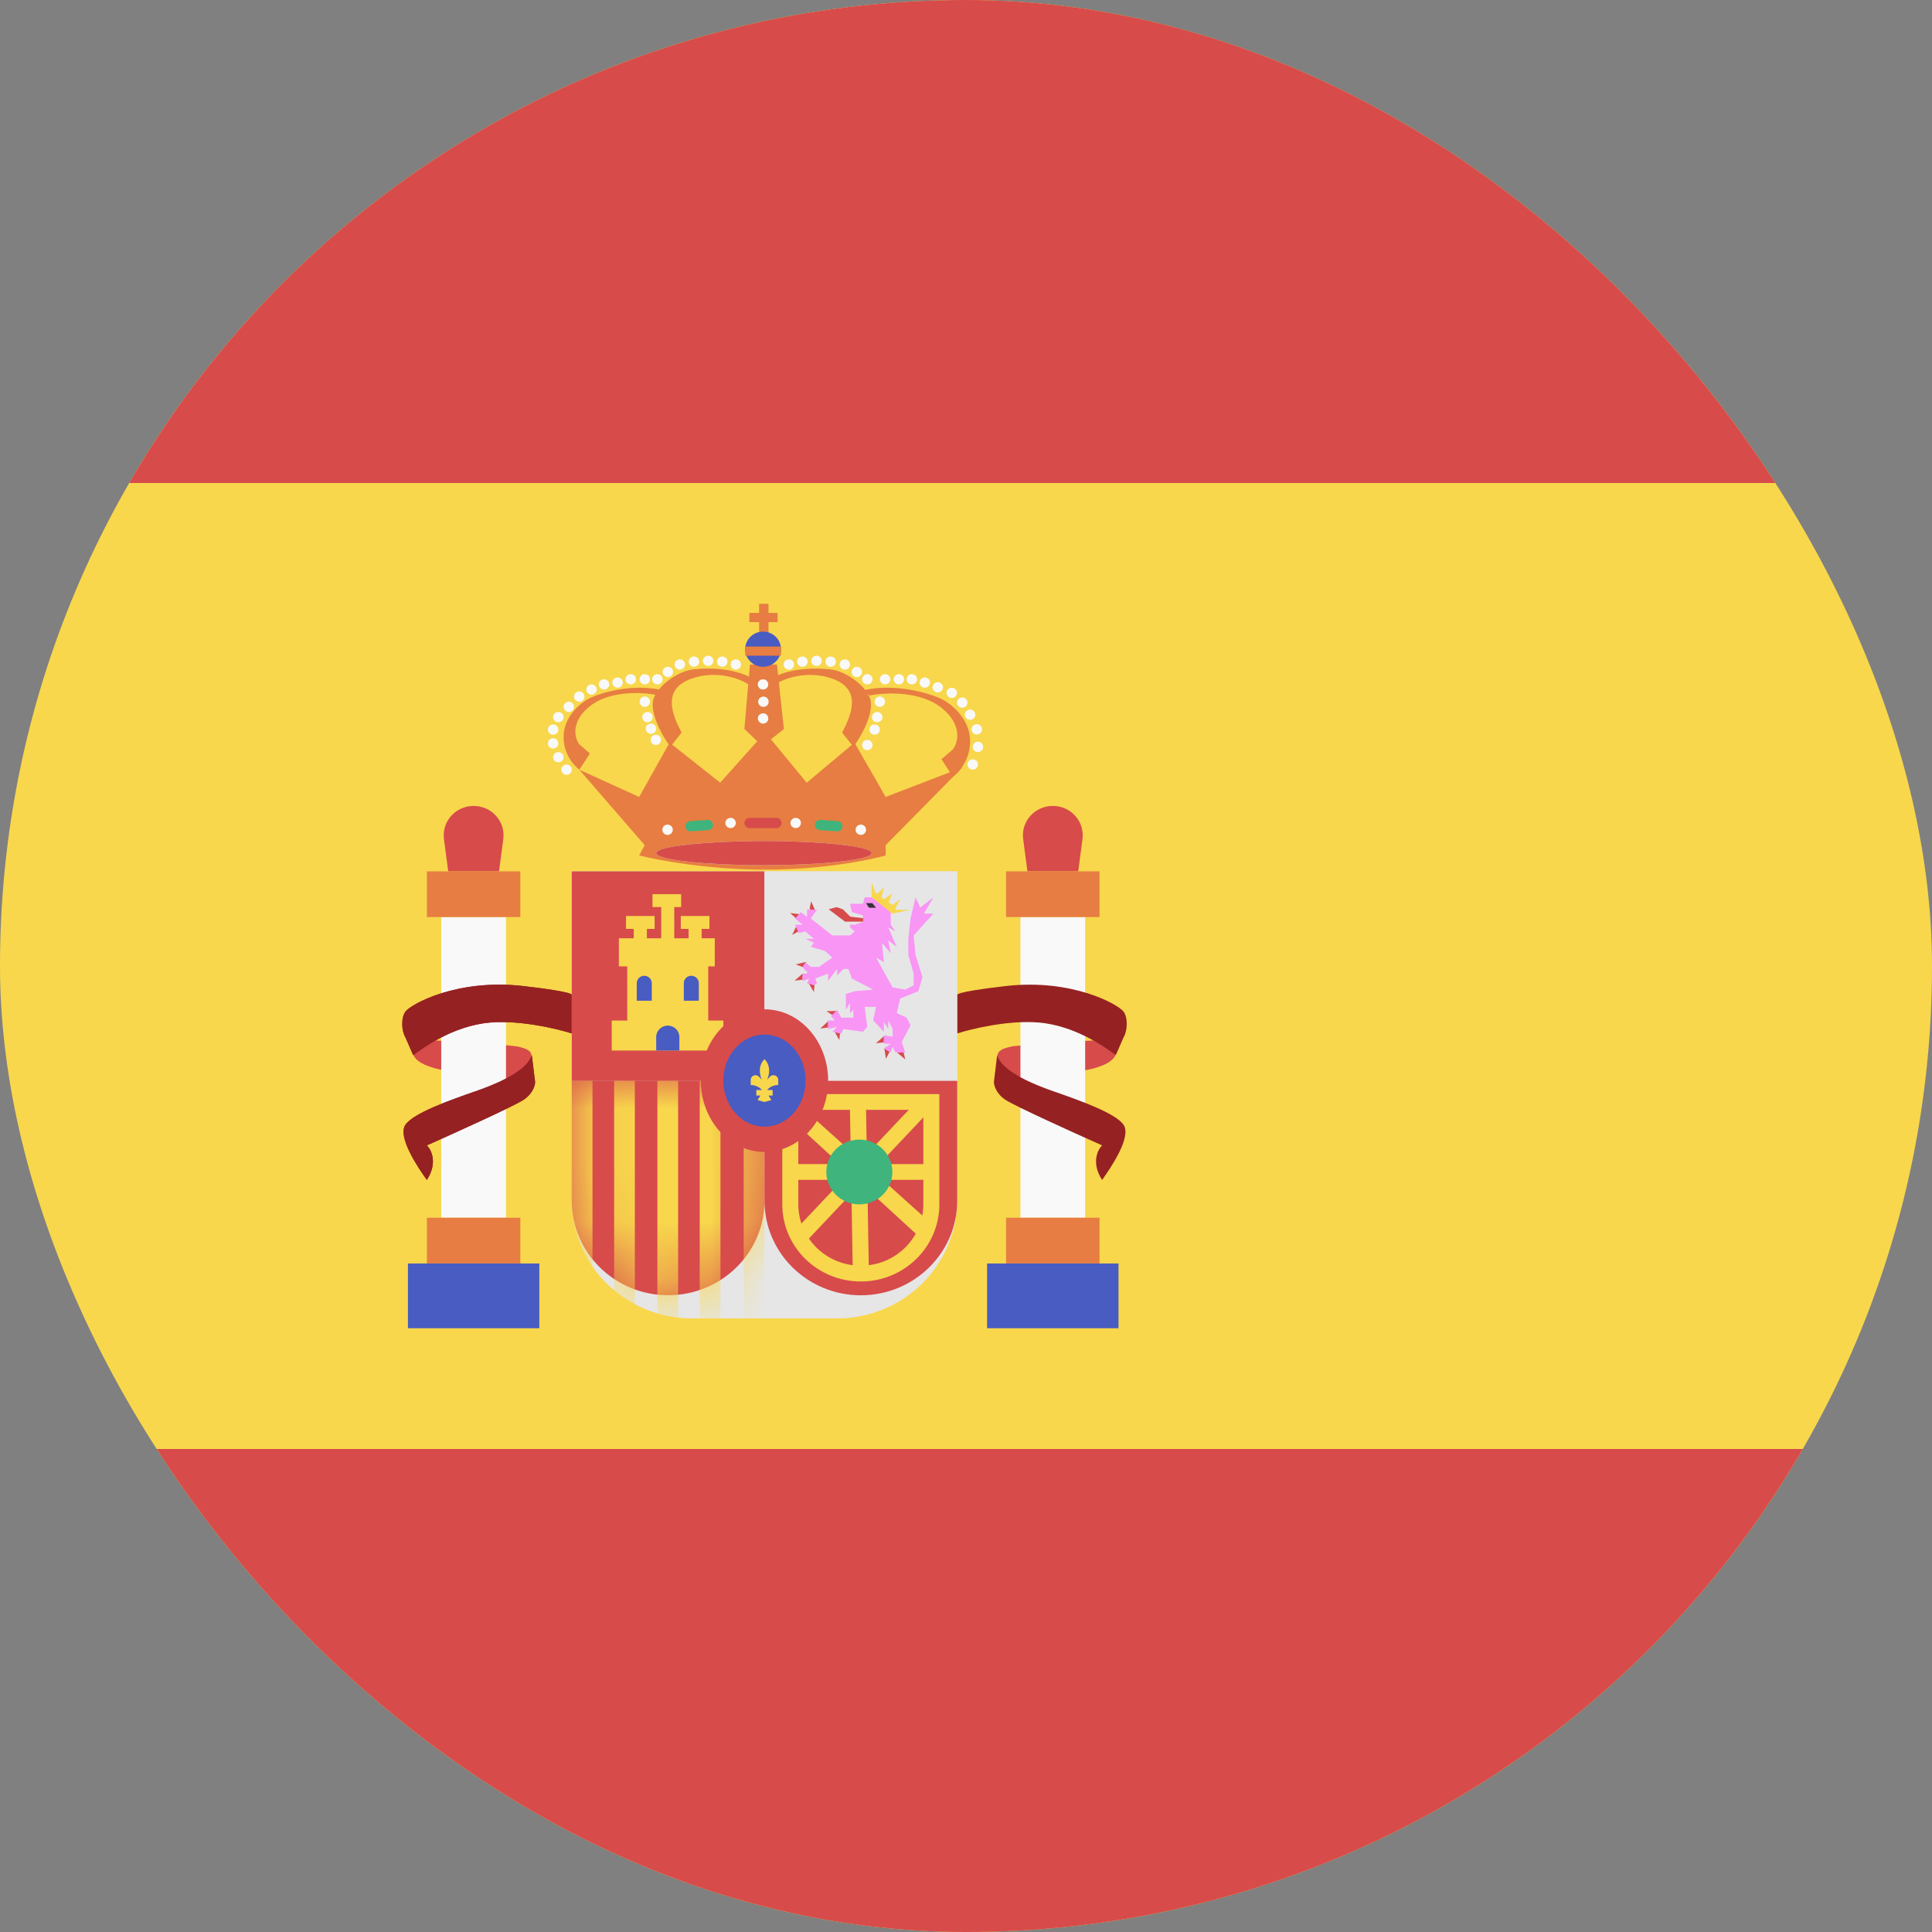 <svg width="34" height="34" viewBox="0 0 34 34" fill="none" xmlns="http://www.w3.org/2000/svg">
<rect x="0" y="0" width="34" height="34" fill="#808080" stroke="none"/>
<g clip-path="url(#clip0_4_296)">
<rect width="34" height="34" rx="17" fill="#F8D74C"/>
<path d="M0 25.5H34V34H0V25.5Z" fill="#D74B4B"/>
<path d="M0 0H34V8.5H0V0Z" fill="#D74B4B"/>
<path d="M8.634 18.369L7.668 18.31L7.453 18.413L7.276 18.564C7.329 18.72 7.641 18.806 7.79 18.83L8.904 19.019C8.938 19.001 9.147 18.949 9.296 18.727C9.454 18.491 9.252 18.451 9.092 18.413L8.634 18.369Z" fill="#D74B4B"/>
<path d="M18.274 18.369L19.24 18.31L19.455 18.413L19.631 18.564C19.578 18.72 19.267 18.806 19.118 18.83L18.003 19.019C17.97 19.001 17.761 18.949 17.611 18.727C17.453 18.491 17.656 18.451 17.816 18.413L18.274 18.369Z" fill="#D74B4B"/>
<path d="M7.765 16.139H8.905V21.43H7.765V16.139Z" fill="#F9F9F9"/>
<path d="M7.813 14.767C7.772 14.458 8.017 14.183 8.335 14.183C8.653 14.183 8.898 14.457 8.857 14.767L8.782 15.334H7.888L7.813 14.767Z" fill="#D74B4B"/>
<path d="M7.513 15.334H9.157V16.139H7.513V15.334Z" fill="#E77D42"/>
<path d="M7.513 21.43H9.157V22.235H7.513V21.43Z" fill="#E77D42"/>
<path d="M7.179 22.235H9.491V23.375H7.179V22.235Z" fill="#485CC2"/>
<path d="M17.958 16.139H19.097V21.43H17.958V16.139Z" fill="#F9F9F9"/>
<path d="M18.006 14.767C17.964 14.457 18.21 14.183 18.528 14.183C18.846 14.183 19.091 14.457 19.05 14.767L18.975 15.334H18.081L18.006 14.767Z" fill="#D74B4B"/>
<path d="M17.705 15.334H19.35V16.139H17.705V15.334Z" fill="#E77D42"/>
<path d="M17.705 21.43H19.35V22.235H17.705V21.43Z" fill="#E77D42"/>
<path d="M17.371 22.235H19.684V23.375H17.371V22.235Z" fill="#485CC2"/>
<path d="M10.062 15.334H16.844V21.122C16.844 22.271 15.896 23.202 14.725 23.202H12.182C11.011 23.202 10.062 22.271 10.062 21.122V15.334Z" fill="#E6E6E6"/>
<path d="M10.062 19.016H13.454V21.13C13.454 22.049 12.694 22.794 11.758 22.794C10.822 22.794 10.062 22.049 10.062 21.13V19.016Z" fill="#D74B4B"/>
<mask id="mask0_4_296" style="mask-type:alpha" maskUnits="userSpaceOnUse" x="10" y="19" width="4" height="4">
<path d="M10.062 19.016H13.454V21.13C13.454 22.049 12.694 22.794 11.758 22.794C10.822 22.794 10.062 22.049 10.062 21.13V19.016Z" fill="#D74B4B"/>
</mask>
<g mask="url(#mask0_4_296)">
<path d="M10.062 19.016H10.427V23.434H10.062V19.016Z" fill="#F8D74C"/>
<path d="M10.808 19.016H11.172V23.434H10.808V19.016Z" fill="#F8D74C"/>
<path d="M11.569 19.016H11.934V23.434H11.569V19.016Z" fill="#F8D74C"/>
<path d="M12.314 19.016H12.679V23.434H12.314V19.016Z" fill="#F8D74C"/>
<path d="M13.088 19.016H13.454V23.434H13.088V19.016Z" fill="#F8D74C"/>
</g>
<path d="M13.454 19.017H16.845V21.131C16.845 22.05 16.085 22.795 15.149 22.795C14.213 22.795 13.454 22.05 13.454 21.131V19.017Z" fill="#D74B4B"/>
<path fill-rule="evenodd" clip-rule="evenodd" d="M13.767 19.254H16.531V21.195C16.531 21.944 15.912 22.552 15.149 22.552C14.385 22.552 13.767 21.944 13.767 21.195V19.254ZM14.049 19.531V21.195C14.049 21.791 14.541 22.274 15.149 22.274C15.756 22.274 16.249 21.791 16.249 21.195V19.531H14.049Z" fill="#F8D74C"/>
<path fill-rule="evenodd" clip-rule="evenodd" d="M16.413 19.491L14.104 21.935L13.901 21.747L16.209 19.302L16.413 19.491Z" fill="#F8D74C"/>
<path fill-rule="evenodd" clip-rule="evenodd" d="M16.295 21.875L13.792 19.578L13.985 19.375L16.439 21.577L16.295 21.875Z" fill="#F8D74C"/>
<path fill-rule="evenodd" clip-rule="evenodd" d="M13.849 20.486L16.427 20.486L16.427 20.763L13.849 20.764L13.849 20.486Z" fill="#F8D74C"/>
<path fill-rule="evenodd" clip-rule="evenodd" d="M15.238 19.357L15.291 22.39L15.008 22.395L14.955 19.361L15.238 19.357Z" fill="#F8D74C"/>
<path d="M15.704 20.625C15.704 20.94 15.444 21.195 15.123 21.195C14.802 21.195 14.542 20.94 14.542 20.625C14.542 20.31 14.802 20.055 15.123 20.055C15.444 20.055 15.704 20.31 15.704 20.625Z" fill="#3FB47C"/>
<path d="M10.062 15.334H13.454V19.018H10.062V15.334Z" fill="#D74B4B"/>
<path fill-rule="evenodd" clip-rule="evenodd" d="M11.987 15.736V15.963H11.866V16.512H12.118V16.347H11.981V16.12H12.485V16.347H12.348V16.512H12.579V17.006H12.464V17.96H12.73V18.488H10.765V17.96H11.038V17.006H10.891V16.512H11.153V16.347H11.017V16.12H11.52V16.347H11.384V16.512H11.636V15.963H11.483V15.736H11.987Z" fill="#F8D74C"/>
<path d="M11.206 17.302C11.206 17.23 11.265 17.172 11.338 17.172C11.411 17.172 11.47 17.23 11.47 17.302V17.611H11.206V17.302Z" fill="#485CC2"/>
<path d="M12.034 17.302C12.034 17.23 12.093 17.172 12.166 17.172C12.239 17.172 12.298 17.23 12.298 17.302V17.611H12.034V17.302Z" fill="#485CC2"/>
<path d="M11.548 18.25C11.548 18.139 11.639 18.049 11.752 18.049C11.865 18.049 11.956 18.139 11.956 18.25V18.488H11.548V18.25Z" fill="#485CC2"/>
<path d="M13.454 15.334H16.845V19.018H13.454V15.334Z" fill="#E6E6E6"/>
<path d="M14.274 15.861L14.247 15.997L14.351 16.035L14.274 15.861Z" fill="#D74B4B"/>
<path d="M13.904 16.067L14.008 16.16L14.095 16.092L13.904 16.067Z" fill="#D74B4B"/>
<path d="M13.94 16.453L14.063 16.385L14.024 16.282L13.94 16.453Z" fill="#D74B4B"/>
<path d="M14.004 16.971L14.135 17.022L14.192 16.927L14.004 16.971Z" fill="#D74B4B"/>
<path d="M13.984 17.258L14.124 17.241L14.127 17.132L13.984 17.258Z" fill="#D74B4B"/>
<path d="M14.323 17.459L14.336 17.321L14.227 17.295L14.323 17.459Z" fill="#D74B4B"/>
<path d="M14.544 17.795L14.661 17.872L14.737 17.791L14.544 17.795Z" fill="#D74B4B"/>
<path d="M14.435 18.102L14.574 18.081L14.574 17.971L14.435 18.102Z" fill="#D74B4B"/>
<path d="M14.77 18.303L14.785 18.166L14.677 18.137L14.77 18.303Z" fill="#D74B4B"/>
<path d="M15.414 18.359L15.554 18.344L15.559 18.234L15.414 18.359Z" fill="#D74B4B"/>
<path d="M15.591 18.633L15.655 18.51L15.563 18.446L15.591 18.633Z" fill="#D74B4B"/>
<path d="M15.932 18.646L15.899 18.512L15.787 18.521L15.932 18.646Z" fill="#D74B4B"/>
<path d="M14.992 16.051L14.959 15.905H15.185L15.218 15.791H15.339L15.521 15.905L15.676 16.051V16.273L15.759 16.392L15.632 16.322L15.781 16.663L15.632 16.549L15.676 16.777L15.521 16.593L15.555 16.934L15.417 16.852L15.709 17.378L15.93 17.416L16.079 17.34V17.134L15.985 16.804V16.522L16.024 16.165L16.112 15.791L16.195 15.97L16.427 15.791L16.261 16.078H16.427L16.079 16.462L16.112 16.804L16.233 17.194L16.162 17.443L15.842 17.573L15.781 17.828L15.957 17.909L16.024 18.044L15.869 18.337L15.93 18.521H15.759L15.709 18.424L15.676 18.521L15.555 18.451L15.676 18.369H15.555V18.218L15.709 18.245V18.109L15.632 17.958V18.109L15.555 17.985V18.158L15.367 17.958L15.417 17.719H15.218L15.262 18.071L15.185 18.158L14.843 18.109L14.804 18.191L14.649 18.158L14.732 18.071L14.572 18.109V17.958H14.694L14.622 17.882L14.732 17.773L14.804 17.909H15.019V17.773L14.959 17.828V17.649L14.887 17.773V17.492L15.041 17.443L15.367 17.416L14.992 17.221L14.931 17.053H14.843L14.732 17.167V17.053L14.572 17.264V17.134L14.346 17.221L14.379 17.302L14.324 17.34L14.203 17.302L14.241 17.221L14.125 17.264V17.134H14.203V17.085H14.175L14.125 17.015L14.175 16.934L14.269 17.015H14.412L14.649 16.852L14.512 16.733L14.269 16.663L14.324 16.593L14.175 16.522H14.324L14.175 16.392L14.053 16.419L13.993 16.273H14.125L13.993 16.165L14.092 16.051L14.203 16.137V16.007H14.379L14.269 16.165L14.649 16.462H14.959L15.041 16.392L14.959 16.322V16.273H15.041L15.185 16.224V16.11L14.992 16.051Z" fill="#F995F5"/>
<path d="M15.339 15.525V15.791L15.704 16.078L16.002 16.013H15.759V15.98L15.847 15.823L15.704 15.926L15.637 15.877L15.704 15.72L15.56 15.823L15.511 15.791L15.56 15.612L15.45 15.72H15.411L15.339 15.525Z" fill="#F8D74C"/>
<path d="M15.351 15.894H15.24L15.295 15.975H15.417L15.351 15.894Z" fill="#333333"/>
<path d="M14.721 15.964L14.583 16.002L14.87 16.219H15.19V16.159L14.964 16.132L14.832 16.002L14.721 15.964Z" fill="#D74B4B"/>
<path d="M14.574 19.017C14.574 19.71 14.072 20.272 13.454 20.272C12.835 20.272 12.333 19.71 12.333 19.017C12.333 18.324 12.835 17.762 13.454 17.762C14.072 17.762 14.574 18.324 14.574 19.017Z" fill="#D74B4B"/>
<path d="M14.177 19.017C14.177 19.464 13.853 19.827 13.454 19.827C13.054 19.827 12.73 19.464 12.73 19.017C12.73 18.57 13.054 18.207 13.454 18.207C13.853 18.207 14.177 18.57 14.177 19.017Z" fill="#485CC2"/>
<path fill-rule="evenodd" clip-rule="evenodd" d="M13.409 19.003C13.373 18.933 13.33 18.761 13.454 18.64C13.577 18.761 13.534 18.933 13.498 19.003L13.55 18.948C13.566 18.931 13.588 18.922 13.612 18.922C13.658 18.922 13.696 18.959 13.696 19.005V19.095H13.692C13.618 19.095 13.547 19.127 13.498 19.182H13.597V19.279H13.525L13.575 19.36L13.454 19.393L13.332 19.36L13.382 19.279H13.31V19.182H13.409C13.36 19.127 13.289 19.095 13.215 19.095H13.211V19.005C13.211 18.959 13.248 18.922 13.295 18.922C13.319 18.922 13.341 18.931 13.357 18.948L13.409 19.003Z" fill="#F8D74C"/>
<path d="M7.134 17.804C7.053 17.916 7.069 18.149 7.134 18.254L7.271 18.569C7.409 18.468 7.96 18.051 8.625 17.995C9.158 17.95 9.803 18.104 10.059 18.186V17.51C10.059 17.51 10.146 17.461 9.21 17.353C8.04 17.218 7.226 17.676 7.134 17.804Z" fill="#962122"/>
<path d="M7.134 19.796C6.995 20.005 7.34 20.525 7.512 20.765C7.705 20.468 7.593 20.236 7.512 20.157C8.009 19.936 9.045 19.466 9.21 19.357C9.376 19.249 9.417 19.102 9.417 19.042L9.359 18.569C9.268 18.875 8.659 19.103 8.358 19.209L8.347 19.212C7.922 19.361 7.27 19.59 7.134 19.796Z" fill="#962122"/>
<path d="M7.134 17.804C7.053 17.916 7.069 18.149 7.134 18.254L7.271 18.569C7.409 18.468 7.96 18.051 8.625 17.995C9.158 17.95 9.803 18.104 10.059 18.186V17.51C10.059 17.51 10.146 17.461 9.21 17.353C8.04 17.218 7.226 17.676 7.134 17.804Z" fill="#962122"/>
<path d="M7.134 19.796C6.995 20.005 7.34 20.525 7.512 20.765C7.705 20.468 7.593 20.236 7.512 20.157C8.009 19.936 9.045 19.466 9.21 19.357C9.376 19.249 9.417 19.102 9.417 19.042L9.359 18.569C9.268 18.875 8.659 19.103 8.358 19.209L8.347 19.212C7.922 19.361 7.27 19.59 7.134 19.796Z" fill="#962122"/>
<path d="M19.774 17.804C19.855 17.916 19.839 18.149 19.774 18.254L19.636 18.569C19.498 18.468 18.948 18.051 18.282 17.995C17.75 17.95 17.104 18.104 16.848 18.186V17.51C16.848 17.51 16.761 17.461 17.697 17.353C18.867 17.218 19.681 17.676 19.774 17.804Z" fill="#962122"/>
<path d="M19.774 19.796C19.913 20.005 19.567 20.525 19.395 20.765C19.202 20.468 19.315 20.236 19.395 20.157C18.898 19.936 17.862 19.466 17.697 19.357C17.532 19.249 17.491 19.102 17.491 19.042L17.548 18.569C17.64 18.875 18.248 19.103 18.55 19.209L18.56 19.212C18.985 19.361 19.637 19.59 19.774 19.796Z" fill="#962122"/>
<path d="M13.1 12.83L13.417 13.129L13.795 12.83L13.673 11.694H13.198L13.1 12.83Z" fill="#E77D42"/>
<path d="M11.517 12.257C11.399 12.503 11.654 12.95 11.797 13.143L11.995 12.892C11.827 12.571 11.646 12.131 12.166 11.944C12.624 11.78 13.061 11.957 13.182 12.054V11.909C13.182 11.909 12.836 11.712 12.201 11.78C11.971 11.804 11.636 12.011 11.517 12.257Z" fill="#E77D42"/>
<path d="M15.298 12.257C15.416 12.503 15.161 12.95 15.019 13.143L14.82 12.892C14.988 12.571 15.169 12.131 14.649 11.944C14.191 11.78 13.754 11.957 13.633 12.054V11.909C13.633 11.909 13.979 11.712 14.614 11.78C14.844 11.804 15.179 12.011 15.298 12.257Z" fill="#E77D42"/>
<path d="M9.922 12.903C9.889 13.233 10.091 13.469 10.196 13.545L10.382 13.26L10.196 13.101C10.114 12.992 10.035 12.704 10.382 12.427C10.729 12.15 11.302 12.18 11.545 12.229L11.634 12.142C11.124 12.028 10.587 12.189 10.382 12.284C10.242 12.353 9.954 12.573 9.922 12.903Z" fill="#E77D42"/>
<path d="M17.069 12.973C17.104 13.332 16.884 13.588 16.77 13.671L16.568 13.361L16.77 13.188C16.86 13.069 16.945 12.757 16.568 12.456C16.191 12.154 15.568 12.186 15.303 12.24L15.207 12.145C15.762 12.021 16.346 12.197 16.568 12.3C16.72 12.375 17.033 12.614 17.069 12.973Z" fill="#E77D42"/>
<path d="M11.346 14.874L10.194 13.545L11.248 14.025L11.784 13.069L12.674 13.774L13.466 12.889L14.197 13.774L15.038 13.069L15.586 14.025L16.934 13.506L15.586 14.874V15.054C15.294 15.138 14.46 15.305 13.466 15.305C12.472 15.305 11.573 15.138 11.248 15.054L11.346 14.874Z" fill="#E77D42"/>
<path fill-rule="evenodd" clip-rule="evenodd" d="M13.524 10.625H13.359V10.787H13.187V10.949H13.359V11.501H13.524V10.949H13.684V10.787L13.524 10.787V10.625Z" fill="#E77D42"/>
<path d="M13.744 11.425C13.744 11.596 13.603 11.734 13.429 11.734C13.255 11.734 13.114 11.596 13.114 11.425C13.114 11.254 13.255 11.115 13.429 11.115C13.603 11.115 13.744 11.254 13.744 11.425Z" fill="#485CC2"/>
<path d="M13.744 11.378V11.539H13.114V11.378H13.744Z" fill="#E77D42"/>
<path d="M15.339 15.013C15.339 15.131 14.491 15.226 13.444 15.226C12.397 15.226 11.548 15.131 11.548 15.013C11.548 14.896 12.397 14.801 13.444 14.801C14.491 14.801 15.339 14.896 15.339 15.013Z" fill="#E6E6E6"/>
<path fill-rule="evenodd" clip-rule="evenodd" d="M13.942 15.218C13.783 15.223 13.616 15.226 13.444 15.226C13.271 15.226 13.104 15.223 12.945 15.218C12.14 15.194 11.548 15.111 11.548 15.013C11.548 14.915 12.14 14.833 12.945 14.809C13.104 14.804 13.271 14.801 13.444 14.801C13.616 14.801 13.783 14.804 13.942 14.809C14.747 14.833 15.339 14.915 15.339 15.013C15.339 15.111 14.747 15.194 13.942 15.218Z" fill="#D74B4B"/>
<path d="M11.84 14.602C11.84 14.652 11.799 14.693 11.748 14.693C11.697 14.693 11.656 14.652 11.656 14.602C11.656 14.552 11.697 14.512 11.748 14.512C11.799 14.512 11.84 14.552 11.84 14.602Z" fill="#F9F9F9"/>
<path d="M10.062 13.545C10.062 13.595 10.021 13.636 9.971 13.636C9.92 13.636 9.878 13.595 9.878 13.545C9.878 13.495 9.92 13.455 9.971 13.455C10.021 13.455 10.062 13.495 10.062 13.545Z" fill="#F9F9F9"/>
<path d="M9.918 13.326C9.918 13.376 9.877 13.416 9.826 13.416C9.775 13.416 9.734 13.376 9.734 13.326C9.734 13.276 9.775 13.236 9.826 13.236C9.877 13.236 9.918 13.276 9.918 13.326Z" fill="#F9F9F9"/>
<path d="M9.826 13.083C9.826 13.133 9.785 13.173 9.734 13.173C9.683 13.173 9.642 13.133 9.642 13.083C9.642 13.033 9.683 12.992 9.734 12.992C9.785 12.992 9.826 13.033 9.826 13.083Z" fill="#F9F9F9"/>
<path d="M9.826 12.84C9.826 12.889 9.785 12.93 9.734 12.93C9.683 12.93 9.642 12.889 9.642 12.84C9.642 12.79 9.683 12.749 9.734 12.749C9.785 12.749 9.826 12.79 9.826 12.84Z" fill="#F9F9F9"/>
<path d="M9.918 12.62C9.918 12.67 9.877 12.71 9.826 12.71C9.775 12.71 9.734 12.67 9.734 12.62C9.734 12.57 9.775 12.53 9.826 12.53C9.877 12.53 9.918 12.57 9.918 12.62Z" fill="#F9F9F9"/>
<path d="M10.102 12.439C10.102 12.489 10.061 12.53 10.01 12.53C9.959 12.53 9.918 12.489 9.918 12.439C9.918 12.389 9.959 12.349 10.01 12.349C10.061 12.349 10.102 12.389 10.102 12.439Z" fill="#F9F9F9"/>
<path d="M10.286 12.259C10.286 12.309 10.245 12.349 10.194 12.349C10.143 12.349 10.102 12.309 10.102 12.259C10.102 12.209 10.143 12.168 10.194 12.168C10.245 12.168 10.286 12.209 10.286 12.259Z" fill="#F9F9F9"/>
<path d="M10.502 12.134C10.502 12.184 10.46 12.224 10.409 12.224C10.359 12.224 10.318 12.184 10.318 12.134C10.318 12.084 10.359 12.044 10.409 12.044C10.46 12.044 10.502 12.084 10.502 12.134Z" fill="#F9F9F9"/>
<path d="M10.722 12.044C10.722 12.094 10.681 12.134 10.63 12.134C10.579 12.134 10.538 12.094 10.538 12.044C10.538 11.994 10.579 11.954 10.63 11.954C10.681 11.954 10.722 11.994 10.722 12.044Z" fill="#F9F9F9"/>
<path d="M10.96 12.012C10.96 12.062 10.919 12.102 10.868 12.102C10.817 12.102 10.776 12.062 10.776 12.012C10.776 11.962 10.817 11.922 10.868 11.922C10.919 11.922 10.96 11.962 10.96 12.012Z" fill="#F9F9F9"/>
<path d="M11.192 11.954C11.192 12.004 11.151 12.044 11.1 12.044C11.049 12.044 11.008 12.004 11.008 11.954C11.008 11.904 11.049 11.864 11.1 11.864C11.151 11.864 11.192 11.904 11.192 11.954Z" fill="#F9F9F9"/>
<path d="M11.44 11.954C11.44 12.004 11.399 12.044 11.348 12.044C11.298 12.044 11.256 12.004 11.256 11.954C11.256 11.904 11.298 11.864 11.348 11.864C11.399 11.864 11.44 11.904 11.44 11.954Z" fill="#F9F9F9"/>
<path d="M11.661 11.954C11.661 12.004 11.62 12.044 11.569 12.044C11.518 12.044 11.477 12.004 11.477 11.954C11.477 11.904 11.518 11.864 11.569 11.864C11.62 11.864 11.661 11.904 11.661 11.954Z" fill="#F9F9F9"/>
<path d="M11.44 12.349C11.44 12.399 11.399 12.439 11.348 12.439C11.298 12.439 11.256 12.399 11.256 12.349C11.256 12.299 11.298 12.258 11.348 12.258C11.399 12.258 11.44 12.299 11.44 12.349Z" fill="#F9F9F9"/>
<path d="M11.487 12.62C11.487 12.67 11.446 12.71 11.395 12.71C11.344 12.71 11.303 12.67 11.303 12.62C11.303 12.57 11.344 12.53 11.395 12.53C11.446 12.53 11.487 12.57 11.487 12.62Z" fill="#F9F9F9"/>
<path d="M11.548 12.824C11.548 12.874 11.507 12.914 11.456 12.914C11.405 12.914 11.364 12.874 11.364 12.824C11.364 12.774 11.405 12.734 11.456 12.734C11.507 12.734 11.548 12.774 11.548 12.824Z" fill="#F9F9F9"/>
<path d="M11.634 13.02C11.634 13.07 11.593 13.111 11.542 13.111C11.491 13.111 11.45 13.07 11.45 13.02C11.45 12.97 11.491 12.93 11.542 12.93C11.593 12.93 11.634 12.97 11.634 13.02Z" fill="#F9F9F9"/>
<path d="M11.845 11.825C11.845 11.874 11.804 11.915 11.753 11.915C11.702 11.915 11.661 11.874 11.661 11.825C11.661 11.775 11.702 11.734 11.753 11.734C11.804 11.734 11.845 11.775 11.845 11.825Z" fill="#F9F9F9"/>
<path d="M12.056 11.694C12.056 11.744 12.015 11.784 11.964 11.784C11.913 11.784 11.872 11.744 11.872 11.694C11.872 11.644 11.913 11.604 11.964 11.604C12.015 11.604 12.056 11.644 12.056 11.694Z" fill="#F9F9F9"/>
<path d="M12.305 11.644C12.305 11.694 12.264 11.734 12.213 11.734C12.162 11.734 12.121 11.694 12.121 11.644C12.121 11.594 12.162 11.553 12.213 11.553C12.264 11.553 12.305 11.594 12.305 11.644Z" fill="#F9F9F9"/>
<path d="M12.554 11.63C12.554 11.679 12.513 11.72 12.462 11.72C12.412 11.72 12.37 11.679 12.37 11.63C12.37 11.58 12.412 11.539 12.462 11.539C12.513 11.539 12.554 11.58 12.554 11.63Z" fill="#F9F9F9"/>
<path d="M12.803 11.644C12.803 11.694 12.762 11.734 12.711 11.734C12.661 11.734 12.619 11.694 12.619 11.644C12.619 11.594 12.661 11.553 12.711 11.553C12.762 11.553 12.803 11.594 12.803 11.644Z" fill="#F9F9F9"/>
<path d="M13.041 11.694C13.041 11.744 13 11.784 12.949 11.784C12.898 11.784 12.857 11.744 12.857 11.694C12.857 11.644 12.898 11.604 12.949 11.604C13 11.604 13.041 11.644 13.041 11.694Z" fill="#F9F9F9"/>
<path d="M17.026 13.453C17.026 13.503 17.067 13.543 17.118 13.543C17.169 13.543 17.21 13.503 17.21 13.453C17.21 13.403 17.169 13.363 17.118 13.363C17.067 13.363 17.026 13.403 17.026 13.453Z" fill="#F9F9F9"/>
<path d="M17.118 13.144C17.118 13.194 17.159 13.234 17.21 13.234C17.261 13.234 17.302 13.194 17.302 13.144C17.302 13.094 17.261 13.053 17.21 13.053C17.159 13.053 17.118 13.094 17.118 13.144Z" fill="#F9F9F9"/>
<path d="M17.098 12.834C17.098 12.884 17.139 12.925 17.19 12.925C17.241 12.925 17.282 12.884 17.282 12.834C17.282 12.784 17.241 12.744 17.19 12.744C17.139 12.744 17.098 12.784 17.098 12.834Z" fill="#F9F9F9"/>
<path d="M16.98 12.577C16.98 12.627 17.021 12.667 17.072 12.667C17.123 12.667 17.164 12.627 17.164 12.577C17.164 12.527 17.123 12.487 17.072 12.487C17.021 12.487 16.98 12.527 16.98 12.577Z" fill="#F9F9F9"/>
<path d="M16.842 12.364C16.842 12.414 16.883 12.455 16.934 12.455C16.985 12.455 17.026 12.414 17.026 12.364C17.026 12.314 16.985 12.274 16.934 12.274C16.883 12.274 16.842 12.314 16.842 12.364Z" fill="#F9F9F9"/>
<path d="M16.658 12.193C16.658 12.243 16.699 12.283 16.75 12.283C16.801 12.283 16.842 12.243 16.842 12.193C16.842 12.143 16.801 12.103 16.75 12.103C16.699 12.103 16.658 12.143 16.658 12.193Z" fill="#F9F9F9"/>
<path d="M16.411 12.095C16.411 12.145 16.453 12.186 16.503 12.186C16.554 12.186 16.595 12.145 16.595 12.095C16.595 12.046 16.554 12.005 16.503 12.005C16.453 12.005 16.411 12.046 16.411 12.095Z" fill="#F9F9F9"/>
<path d="M16.183 12.012C16.183 12.062 16.224 12.102 16.275 12.102C16.326 12.102 16.367 12.062 16.367 12.012C16.367 11.962 16.326 11.922 16.275 11.922C16.224 11.922 16.183 11.962 16.183 12.012Z" fill="#F9F9F9"/>
<path d="M15.955 11.954C15.955 12.004 15.996 12.044 16.047 12.044C16.098 12.044 16.139 12.004 16.139 11.954C16.139 11.904 16.098 11.864 16.047 11.864C15.996 11.864 15.955 11.904 15.955 11.954Z" fill="#F9F9F9"/>
<path d="M15.727 11.954C15.727 12.004 15.769 12.044 15.819 12.044C15.87 12.044 15.911 12.004 15.911 11.954C15.911 11.904 15.87 11.864 15.819 11.864C15.769 11.864 15.727 11.904 15.727 11.954Z" fill="#F9F9F9"/>
<path d="M15.484 11.954C15.484 12.004 15.525 12.044 15.576 12.044C15.627 12.044 15.668 12.004 15.668 11.954C15.668 11.904 15.627 11.864 15.576 11.864C15.525 11.864 15.484 11.904 15.484 11.954Z" fill="#F9F9F9"/>
<path d="M15.171 11.954C15.171 12.004 15.212 12.044 15.263 12.044C15.314 12.044 15.355 12.004 15.355 11.954C15.355 11.904 15.314 11.864 15.263 11.864C15.212 11.864 15.171 11.904 15.171 11.954Z" fill="#F9F9F9"/>
<path d="M15.392 12.349C15.392 12.399 15.433 12.439 15.484 12.439C15.535 12.439 15.576 12.399 15.576 12.349C15.576 12.299 15.535 12.258 15.484 12.258C15.433 12.258 15.392 12.299 15.392 12.349Z" fill="#F9F9F9"/>
<path d="M15.345 12.62C15.345 12.67 15.387 12.71 15.438 12.71C15.488 12.71 15.53 12.67 15.53 12.62C15.53 12.57 15.488 12.53 15.438 12.53C15.387 12.53 15.345 12.57 15.345 12.62Z" fill="#F9F9F9"/>
<path d="M15.171 13.111C15.171 13.161 15.212 13.201 15.263 13.201C15.314 13.201 15.355 13.161 15.355 13.111C15.355 13.061 15.314 13.021 15.263 13.021C15.212 13.021 15.171 13.061 15.171 13.111Z" fill="#F9F9F9"/>
<path d="M15.3 12.84C15.3 12.889 15.341 12.93 15.392 12.93C15.443 12.93 15.484 12.889 15.484 12.84C15.484 12.79 15.443 12.749 15.392 12.749C15.341 12.749 15.3 12.79 15.3 12.84Z" fill="#F9F9F9"/>
<path d="M13.337 12.643C13.337 12.693 13.378 12.734 13.429 12.734C13.48 12.734 13.521 12.693 13.521 12.643C13.521 12.593 13.48 12.553 13.429 12.553C13.378 12.553 13.337 12.593 13.337 12.643Z" fill="#F9F9F9"/>
<path d="M13.343 12.349C13.343 12.399 13.384 12.44 13.435 12.44C13.486 12.44 13.527 12.399 13.527 12.349C13.527 12.3 13.486 12.259 13.435 12.259C13.384 12.259 13.343 12.3 13.343 12.349Z" fill="#F9F9F9"/>
<path d="M13.336 12.045C13.336 12.095 13.377 12.135 13.428 12.135C13.479 12.135 13.52 12.095 13.52 12.045C13.52 11.995 13.479 11.954 13.428 11.954C13.377 11.954 13.336 11.995 13.336 12.045Z" fill="#F9F9F9"/>
<path d="M14.987 11.825C14.987 11.874 15.028 11.915 15.079 11.915C15.13 11.915 15.171 11.874 15.171 11.825C15.171 11.775 15.13 11.734 15.079 11.734C15.028 11.734 14.987 11.775 14.987 11.825Z" fill="#F9F9F9"/>
<path d="M14.776 11.694C14.776 11.744 14.818 11.784 14.868 11.784C14.919 11.784 14.96 11.744 14.96 11.694C14.96 11.644 14.919 11.604 14.868 11.604C14.818 11.604 14.776 11.644 14.776 11.694Z" fill="#F9F9F9"/>
<path d="M14.527 11.644C14.527 11.694 14.568 11.734 14.619 11.734C14.67 11.734 14.711 11.694 14.711 11.644C14.711 11.594 14.67 11.553 14.619 11.553C14.568 11.553 14.527 11.594 14.527 11.644Z" fill="#F9F9F9"/>
<path d="M14.278 11.63C14.278 11.679 14.319 11.72 14.37 11.72C14.421 11.72 14.462 11.679 14.462 11.63C14.462 11.58 14.421 11.539 14.37 11.539C14.319 11.539 14.278 11.58 14.278 11.63Z" fill="#F9F9F9"/>
<path d="M14.029 11.644C14.029 11.694 14.07 11.734 14.121 11.734C14.172 11.734 14.213 11.694 14.213 11.644C14.213 11.594 14.172 11.553 14.121 11.553C14.07 11.553 14.029 11.594 14.029 11.644Z" fill="#F9F9F9"/>
<path d="M13.791 11.694C13.791 11.744 13.832 11.784 13.883 11.784C13.934 11.784 13.975 11.744 13.975 11.694C13.975 11.644 13.934 11.604 13.883 11.604C13.832 11.604 13.791 11.644 13.791 11.694Z" fill="#F9F9F9"/>
<path d="M15.241 14.602C15.241 14.652 15.2 14.693 15.149 14.693C15.098 14.693 15.057 14.652 15.057 14.602C15.057 14.552 15.098 14.512 15.149 14.512C15.2 14.512 15.241 14.552 15.241 14.602Z" fill="#F9F9F9"/>
<path d="M12.949 14.483C12.949 14.533 12.908 14.573 12.857 14.573C12.806 14.573 12.765 14.533 12.765 14.483C12.765 14.433 12.806 14.393 12.857 14.393C12.908 14.393 12.949 14.433 12.949 14.483Z" fill="#F9F9F9"/>
<path d="M14.095 14.483C14.095 14.533 14.054 14.573 14.003 14.573C13.953 14.573 13.911 14.533 13.911 14.483C13.911 14.433 13.953 14.393 14.003 14.393C14.054 14.393 14.095 14.433 14.095 14.483Z" fill="#F9F9F9"/>
<path d="M13.1 14.483C13.1 14.433 13.142 14.393 13.193 14.393H13.663C13.714 14.393 13.755 14.433 13.755 14.483C13.755 14.533 13.714 14.574 13.663 14.574H13.193C13.142 14.574 13.1 14.533 13.1 14.483Z" fill="#D74B4B"/>
<path d="M12.062 14.547C12.059 14.497 12.097 14.454 12.148 14.45L12.45 14.429C12.5 14.425 12.544 14.463 12.548 14.512C12.552 14.562 12.514 14.606 12.463 14.609L12.161 14.63C12.11 14.634 12.066 14.596 12.062 14.547Z" fill="#3FB47C"/>
<path d="M14.826 14.547C14.83 14.497 14.791 14.454 14.741 14.45L14.439 14.429C14.388 14.425 14.344 14.463 14.341 14.512C14.337 14.562 14.375 14.606 14.426 14.609L14.728 14.63C14.778 14.634 14.822 14.596 14.826 14.547Z" fill="#3FB47C"/>
</g>
<defs>
<clipPath id="clip0_4_296">
<rect width="34" height="34" rx="17" fill="white"/>
</clipPath>
</defs>
</svg>
